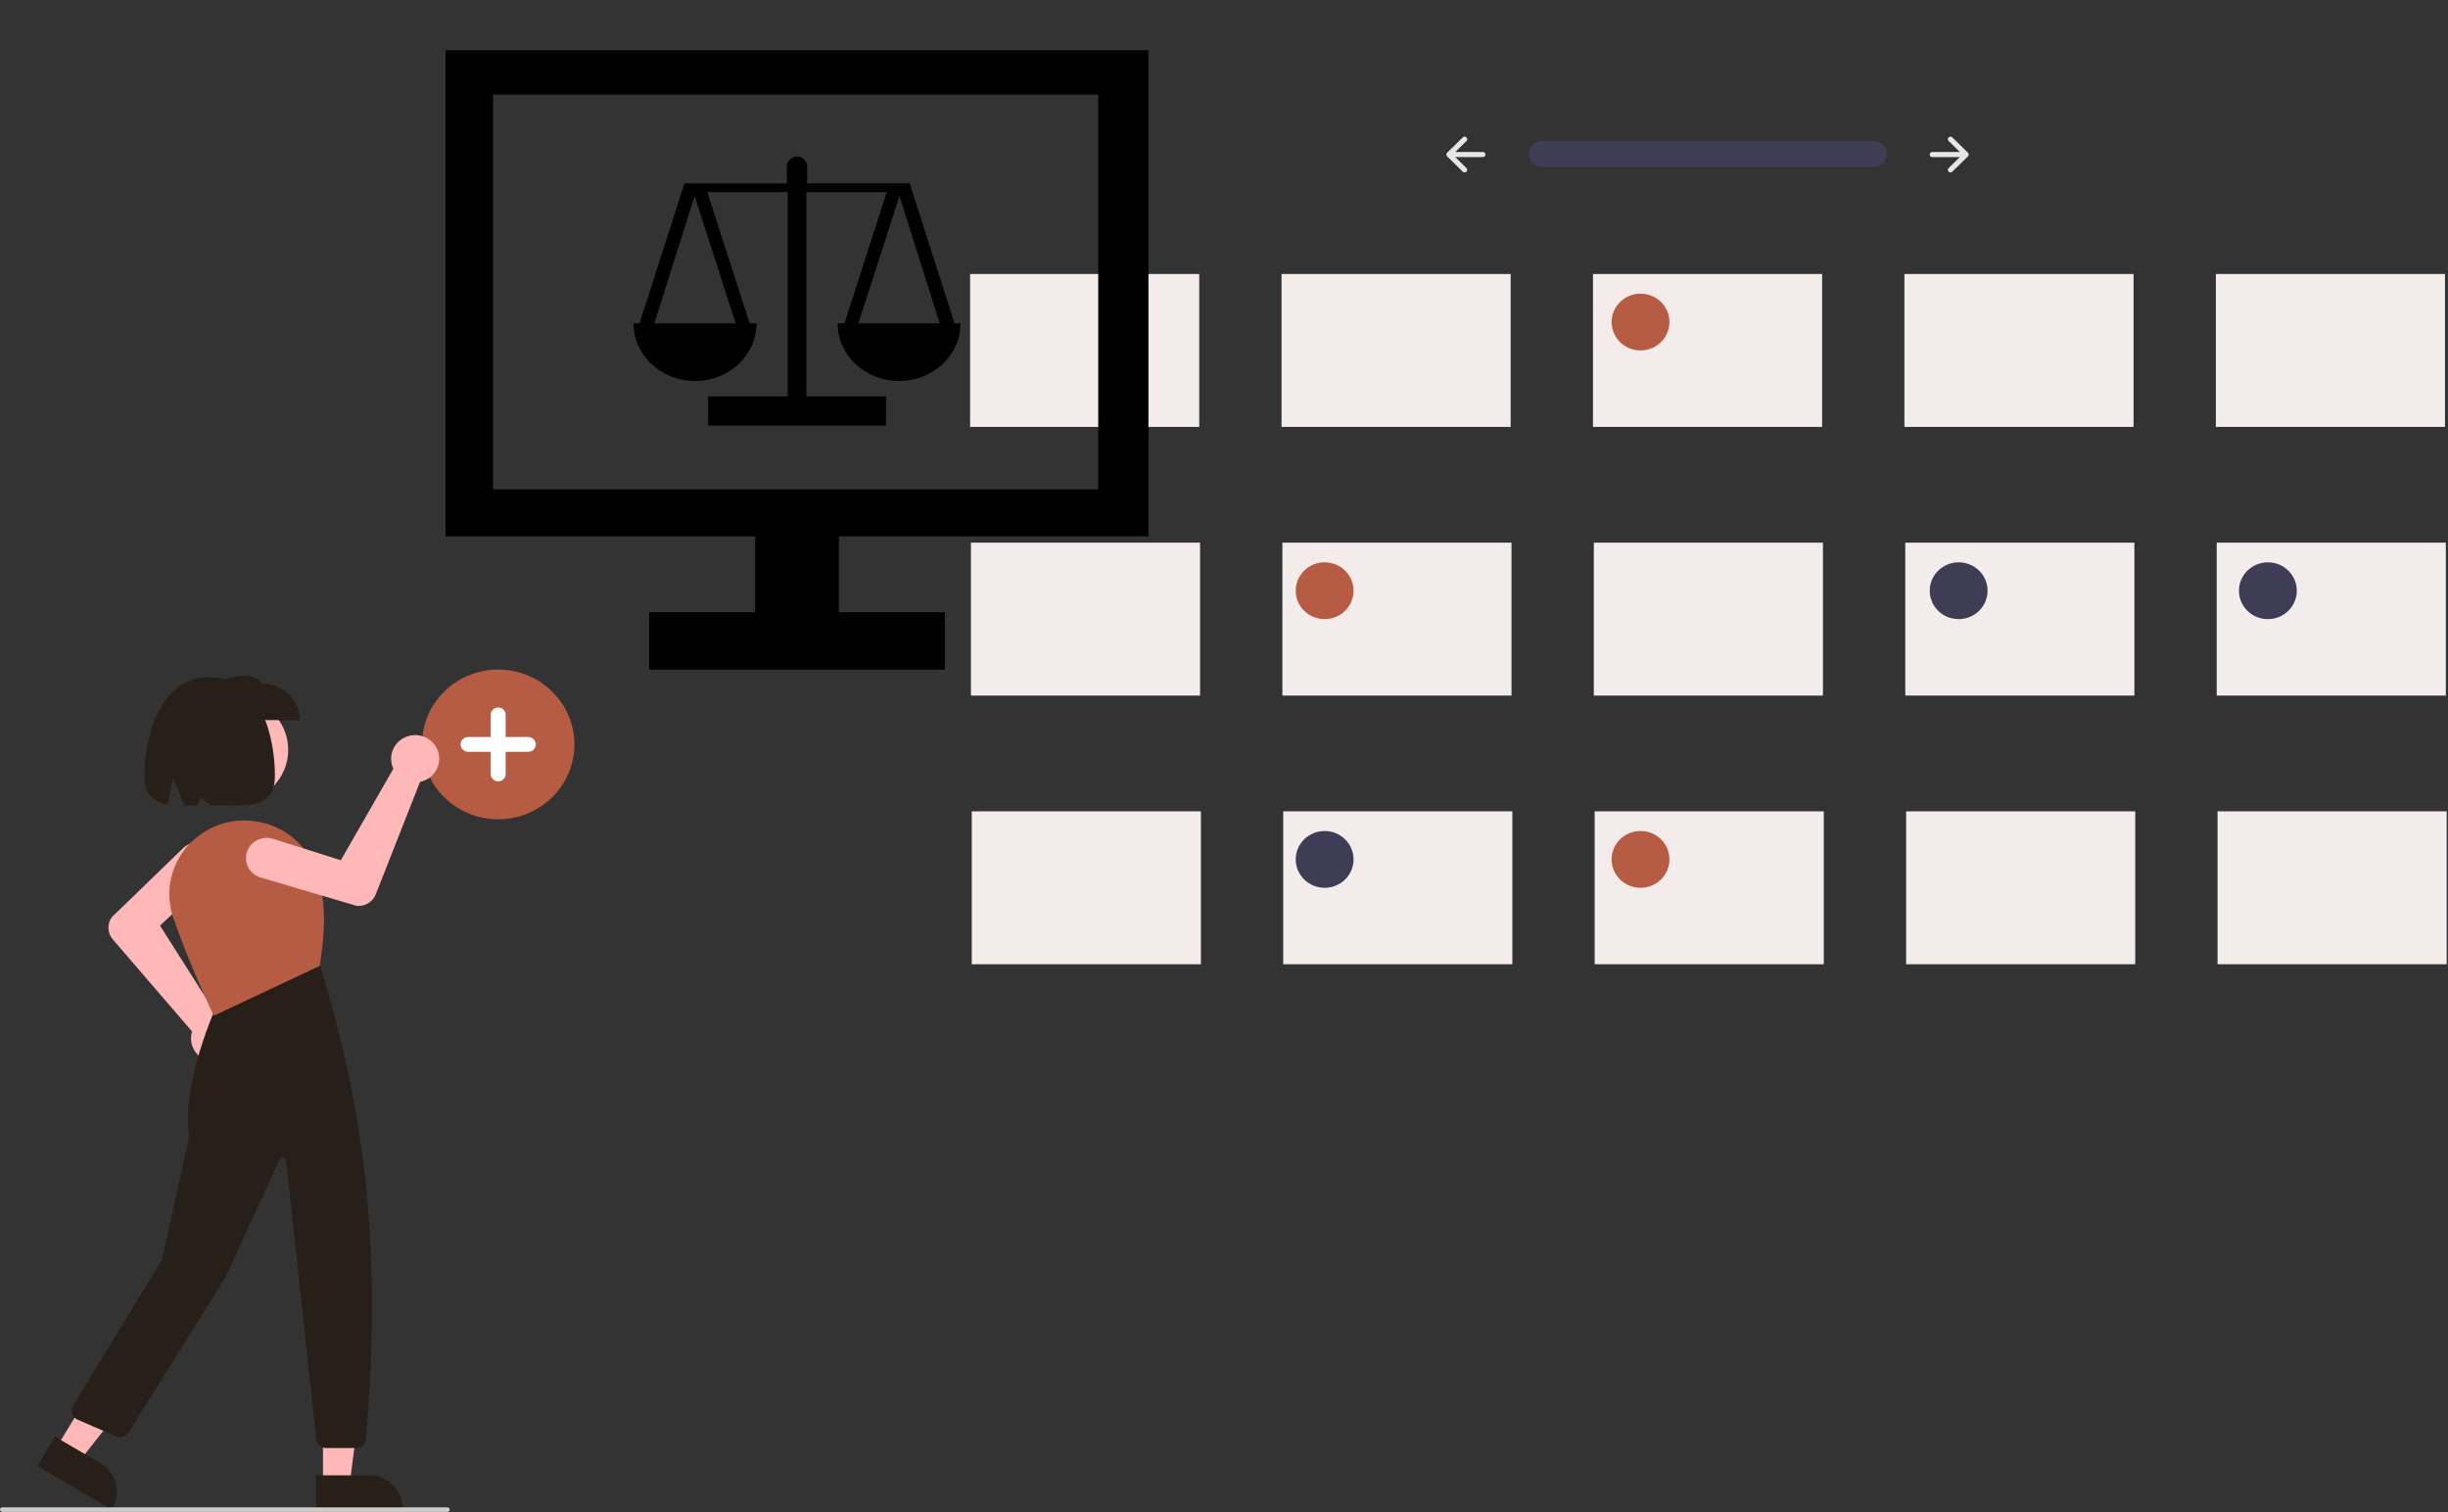 <svg width="1075" height="664" viewBox="0 0 1075 664" fill="none" xmlns="http://www.w3.org/2000/svg">
<rect x="0" y="0" width="1075" height="664" fill="#333333" stroke="none"/>
<path d="M218.768 359.745C212.146 359.745 205.673 357.817 200.167 354.205C194.661 350.593 190.37 345.459 187.836 339.452C185.302 333.446 184.639 326.836 185.93 320.459C187.222 314.083 190.411 308.225 195.093 303.628C199.776 299.031 205.741 295.9 212.236 294.632C218.731 293.363 225.463 294.014 231.58 296.502C237.698 298.99 242.927 303.204 246.606 308.61C250.285 314.015 252.248 320.371 252.248 326.873C252.248 335.591 248.721 343.952 242.442 350.117C236.163 356.282 227.647 359.745 218.768 359.745Z" fill="#B75C44"/>
<path d="M231.979 323.63H222.071V313.902C222.071 313.042 221.723 312.217 221.104 311.609C220.484 311.001 219.644 310.659 218.768 310.659C217.892 310.659 217.052 311.001 216.433 311.609C215.814 312.217 215.466 313.042 215.466 313.902V323.63H205.558C204.682 323.63 203.842 323.972 203.222 324.58C202.603 325.188 202.255 326.013 202.255 326.873C202.255 327.733 202.603 328.557 203.222 329.166C203.842 329.774 204.682 330.115 205.558 330.115H215.466V339.843C215.466 340.703 215.813 341.528 216.433 342.136C217.052 342.744 217.892 343.086 218.768 343.086C219.644 343.086 220.484 342.744 221.104 342.136C221.723 341.528 222.071 340.703 222.071 339.843V330.115H231.979C232.855 330.115 233.695 329.774 234.314 329.166C234.934 328.557 235.281 327.733 235.281 326.873C235.281 326.013 234.934 325.188 234.314 324.58C233.695 323.972 232.855 323.63 231.979 323.63Z" fill="white"/>
<path d="M102.98 352.427C116.007 352.427 126.568 342.058 126.568 329.268C126.568 316.477 116.007 306.109 102.98 306.109C89.953 306.109 79.393 316.477 79.393 329.268C79.393 342.058 89.953 352.427 102.98 352.427Z" fill="#FFB8B8"/>
<path d="M94.465 466.305C94.168 466.305 93.869 466.293 93.569 466.267C92.086 466.145 90.645 465.717 89.342 465.011C88.039 464.305 86.902 463.336 86.007 462.168C85.111 461 84.477 459.66 84.146 458.235C83.815 456.81 83.795 455.333 84.086 453.899C84.155 453.566 84.241 453.237 84.345 452.913L49.532 412.487C48.397 411.159 47.729 409.508 47.626 407.778C47.523 406.048 47.991 404.332 48.961 402.883L49.024 402.808L80.36 372.47C82.071 370.816 84.381 369.897 86.782 369.914C89.184 369.932 91.48 370.885 93.165 372.564C94.852 374.242 95.79 376.51 95.773 378.867C95.757 381.225 94.788 383.48 93.08 385.136C93.04 385.175 93.001 385.212 92.961 385.25L70.265 406.434L95.111 445.588C95.582 445.612 96.05 445.669 96.513 445.757C99.083 446.261 101.371 447.684 102.932 449.751C104.493 451.818 105.216 454.38 104.961 456.941C104.706 459.502 103.49 461.879 101.551 463.609C99.611 465.34 97.085 466.301 94.465 466.305Z" fill="#FFB8B8"/>
<path d="M141.83 651.587H153.605L159.206 606.998L141.828 606.999L141.83 651.587Z" fill="#FFB8B8"/>
<path d="M138.826 647.813L162.013 647.812C163.954 647.812 165.876 648.187 167.669 648.916C169.462 649.645 171.09 650.714 172.463 652.061C173.835 653.408 174.923 655.008 175.666 656.768C176.409 658.528 176.791 660.415 176.791 662.32V662.792L138.827 662.793L138.826 647.813Z" fill="#281F18"/>
<path d="M24.804 635.604L34.92 641.518L62.968 606.02L48.036 597.292L24.804 635.604Z" fill="#FFB8B8"/>
<path d="M24.19 630.853L44.113 642.499C47.48 644.468 49.914 647.669 50.877 651.399C51.841 655.129 51.255 659.082 49.251 662.388L49.005 662.793L16.385 643.724L24.19 630.853Z" fill="#281F18"/>
<path d="M156.382 635.838H143.198C142.13 635.84 141.1 635.453 140.306 634.752C139.513 634.051 139.012 633.086 138.901 632.044L125.609 509.372C125.575 509.063 125.439 508.774 125.222 508.548C125.004 508.323 124.717 508.174 124.405 508.125C124.092 508.076 123.772 508.129 123.494 508.276C123.215 508.423 122.994 508.656 122.863 508.939L98.885 561.07L56.433 629.036C55.883 629.907 55.033 630.555 54.036 630.861C53.04 631.167 51.965 631.11 51.008 630.701L34.049 623.375C33.488 623.133 32.986 622.776 32.577 622.329C32.167 621.881 31.858 621.354 31.672 620.78C31.486 620.207 31.426 619.602 31.496 619.004C31.566 618.407 31.765 617.831 32.079 617.314L71.105 553.156L83.073 499.1C79.309 475.657 95.447 440.805 95.61 440.455L95.69 440.285L140.142 423.226L140.365 423.494C157.895 479.978 168.577 540.764 160.69 631.951C160.593 633.008 160.098 633.993 159.301 634.712C158.505 635.43 157.464 635.832 156.382 635.838Z" fill="#281F18"/>
<path d="M93.899 445.997L93.692 445.569C93.593 445.365 83.709 424.897 76.09 403.021C74.625 398.79 74.072 394.307 74.464 389.856C74.856 385.404 76.186 381.082 78.368 377.161C80.579 373.2 83.604 369.733 87.251 366.979C90.898 364.226 95.088 362.246 99.555 361.165C107.31 359.34 115.474 360.311 122.561 363.901C129.647 367.492 135.185 373.462 138.164 380.725C144.207 395.564 142.281 411.403 140.469 423.859L140.432 424.108L140.201 424.217L93.899 445.997Z" fill="#B75C44"/>
<path d="M131.58 316.186H94.126V300.156C102.347 296.949 110.391 294.222 115.254 300.156C119.584 300.156 123.737 301.845 126.799 304.851C129.86 307.857 131.58 311.934 131.58 316.186Z" fill="#281F18"/>
<path d="M92.053 297.327C69.662 297.327 63.395 324.884 63.395 340.43C63.395 349.099 67.388 352.2 73.663 353.25L75.879 341.645L81.07 353.749C82.833 353.758 84.684 353.724 86.604 353.689L88.364 350.131L92.289 353.625C108.007 353.648 120.711 355.898 120.711 340.43C120.711 324.884 115.214 297.327 92.053 297.327Z" fill="#281F18"/>
<path d="M191.578 328.168C191.721 328.424 191.852 328.687 191.973 328.958C192.575 330.294 192.884 331.741 192.877 333.203C192.871 334.664 192.55 336.108 191.935 337.439C191.321 338.771 190.427 339.959 189.312 340.928C188.197 341.896 186.886 342.623 185.465 343.059C185.135 343.159 184.799 343.242 184.46 343.308L165.017 392.687C164.375 394.301 163.219 395.668 161.722 396.586C160.225 397.504 158.467 397.924 156.707 397.783L156.61 397.765L114.47 385.309C112.17 384.629 110.239 383.08 109.102 381.002C107.965 378.924 107.715 376.487 108.408 374.229C109.101 371.97 110.679 370.074 112.795 368.958C114.912 367.842 117.393 367.597 119.694 368.277C119.746 368.293 119.799 368.309 119.851 368.325L149.667 377.724L172.751 337.544C172.547 337.127 172.373 336.696 172.23 336.255C171.448 333.799 171.624 331.145 172.723 328.809C173.821 326.473 175.765 324.622 178.177 323.614C180.588 322.606 183.295 322.514 185.771 323.355C188.248 324.197 190.317 325.912 191.578 328.168Z" fill="#FFB8B8"/>
<path d="M196.465 663.88H1.018C0.748 663.88 0.489 663.774 0.298 663.587C0.107 663.399 0 663.145 0 662.88C0 662.615 0.107 662.361 0.298 662.173C0.489 661.986 0.748 661.881 1.018 661.881H196.465C196.735 661.881 196.994 661.986 197.185 662.173C197.376 662.361 197.483 662.615 197.483 662.88C197.483 663.145 197.376 663.399 197.185 663.587C196.994 663.774 196.735 663.88 196.465 663.88Z" fill="#CCCCCC"/>
<path d="M677.052 61.917C675.528 61.942 674.076 62.554 673.007 63.621C671.939 64.687 671.34 66.124 671.34 67.62C671.34 69.116 671.939 70.552 673.007 71.619C674.076 72.686 675.528 73.298 677.052 73.323H822.693C824.231 73.345 825.715 72.768 826.819 71.718C827.924 70.668 828.56 69.231 828.588 67.722C828.615 66.212 828.032 64.754 826.966 63.666C825.9 62.578 824.438 61.949 822.901 61.917L822.884 61.917C822.821 61.916 822.757 61.916 822.693 61.917H677.052Z" fill="#3F3D56"/>
<path d="M855.721 60.329C855.507 60.539 855.386 60.825 855.386 61.122C855.386 61.42 855.507 61.705 855.721 61.916L860.628 66.734H848.528C848.226 66.734 847.936 66.853 847.722 67.063C847.509 67.274 847.389 67.559 847.389 67.856C847.389 68.153 847.509 68.438 847.722 68.648C847.936 68.859 848.226 68.977 848.528 68.978H860.628L855.721 73.796C855.615 73.9 855.531 74.024 855.473 74.16C855.416 74.296 855.386 74.442 855.386 74.589C855.386 74.737 855.416 74.883 855.473 75.019C855.531 75.155 855.615 75.279 855.721 75.383C855.827 75.487 855.953 75.57 856.092 75.626C856.231 75.683 856.379 75.712 856.529 75.712C856.679 75.712 856.828 75.683 856.967 75.626C857.105 75.57 857.231 75.487 857.338 75.383L864.196 68.649C864.41 68.439 864.53 68.153 864.53 67.856C864.53 67.558 864.41 67.273 864.196 67.062L857.338 60.329C857.231 60.224 857.105 60.142 856.967 60.085C856.828 60.029 856.679 60 856.529 60C856.379 60 856.231 60.029 856.092 60.085C855.953 60.142 855.827 60.224 855.721 60.329Z" fill="#E6E6E6"/>
<path d="M643.962 60.329C644.176 60.539 644.296 60.825 644.296 61.122C644.296 61.42 644.176 61.705 643.962 61.916L639.055 66.734H651.155C651.305 66.733 651.454 66.761 651.593 66.818C651.732 66.874 651.859 66.956 651.965 67.06C652.072 67.164 652.156 67.288 652.214 67.424C652.272 67.561 652.302 67.707 652.302 67.855C652.302 68.002 652.273 68.148 652.215 68.285C652.158 68.421 652.073 68.545 651.967 68.65C651.861 68.754 651.734 68.837 651.596 68.893C651.457 68.949 651.308 68.978 651.157 68.978H639.055L643.962 73.796C644.068 73.9 644.152 74.024 644.209 74.16C644.267 74.296 644.296 74.442 644.296 74.589C644.296 74.737 644.267 74.883 644.209 75.019C644.152 75.155 644.068 75.279 643.962 75.383C643.856 75.487 643.73 75.57 643.591 75.626C643.452 75.683 643.304 75.712 643.153 75.712C643.003 75.712 642.855 75.683 642.716 75.626C642.577 75.57 642.451 75.487 642.345 75.383L635.487 68.649C635.273 68.439 635.152 68.153 635.152 67.856C635.152 67.558 635.273 67.273 635.487 67.062L642.345 60.329C642.56 60.118 642.85 60 643.153 60C643.457 60 643.747 60.118 643.962 60.329Z" fill="#E6E6E6"/>
<path d="M526.62 120.309H426V187.45H526.62V120.309Z" fill="#F3ECEB"/>
<path d="M663.386 120.309H562.766V187.45H663.386V120.309Z" fill="#F3ECEB"/>
<path d="M800.152 120.309H699.531V187.45H800.152V120.309Z" fill="#F3ECEB"/>
<path d="M936.917 120.309H836.297V187.45H936.917V120.309Z" fill="#F3ECEB"/>
<path d="M1073.68 120.309H973.062V187.45H1073.68V120.309Z" fill="#F3ECEB"/>
<path d="M526.99 238.285H426.369V305.426H526.99V238.285Z" fill="#F3ECEB"/>
<path d="M663.755 238.285H563.135V305.426H663.755V238.285Z" fill="#F3ECEB"/>
<path d="M800.521 238.285H699.9V305.426H800.521V238.285Z" fill="#F3ECEB"/>
<path d="M937.286 238.285H836.666V305.426H937.286V238.285Z" fill="#F3ECEB"/>
<path d="M1074.05 238.285H973.432V305.426H1074.05V238.285Z" fill="#F3ECEB"/>
<path d="M527.359 356.261H426.738V423.402H527.359V356.261Z" fill="#F3ECEB"/>
<path d="M664.124 356.261H563.504V423.402H664.124V356.261Z" fill="#F3ECEB"/>
<path d="M800.89 356.261H700.27V423.402H800.89V356.261Z" fill="#F3ECEB"/>
<path d="M937.656 356.261H837.035V423.402H937.656V356.261Z" fill="#F3ECEB"/>
<path d="M1074.42 356.261H973.801V423.402H1074.42V356.261Z" fill="#F3ECEB"/>
<path d="M720.415 153.88C727.428 153.88 733.114 148.297 733.114 141.411C733.114 134.524 727.428 128.942 720.415 128.942C713.401 128.942 707.715 134.524 707.715 141.411C707.715 148.297 713.401 153.88 720.415 153.88Z" fill="#B75C44"/>
<path d="M581.696 271.856C588.71 271.856 594.395 266.273 594.395 259.387C594.395 252.5 588.71 246.918 581.696 246.918C574.682 246.918 568.996 252.5 568.996 259.387C568.996 266.273 574.682 271.856 581.696 271.856Z" fill="#B75C44"/>
<path d="M720.415 389.832C727.428 389.832 733.114 384.249 733.114 377.363C733.114 370.476 727.428 364.894 720.415 364.894C713.401 364.894 707.715 370.476 707.715 377.363C707.715 384.249 713.401 389.832 720.415 389.832Z" fill="#B75C44"/>
<path d="M860.112 271.856C867.126 271.856 872.811 266.273 872.811 259.387C872.811 252.5 867.126 246.918 860.112 246.918C853.098 246.918 847.412 252.5 847.412 259.387C847.412 266.273 853.098 271.856 860.112 271.856Z" fill="#3F3D56"/>
<path d="M995.9 271.856C1002.91 271.856 1008.6 266.273 1008.6 259.387C1008.6 252.5 1002.91 246.918 995.9 246.918C988.886 246.918 983.2 252.5 983.2 259.387C983.2 266.273 988.886 271.856 995.9 271.856Z" fill="#3F3D56"/>
<path d="M581.696 389.832C588.71 389.832 594.395 384.249 594.395 377.363C594.395 370.476 588.71 364.894 581.696 364.894C574.682 364.894 568.996 370.476 568.996 377.363C568.996 384.249 574.682 389.832 581.696 389.832Z" fill="#3F3D56"/>
<g clip-path="url(#clip0_207_507)">
<path d="M504.321 235.534V22.039H195.689V235.534H331.634V268.821H285.094V294.073H414.915V268.821H368.376V235.534H504.321ZM216.51 41.552H482.275V214.873H216.51V41.552ZM419.169 141.995L399.459 80.501H354.473V72.871C354.473 70.807 352.27 68.684 350.005 68.684C347.802 68.684 345.537 70.749 345.537 72.871V80.558H300.551L280.842 141.995H280.414H278.21C278.21 155.934 290.268 167.292 305.202 167.292C320.136 167.292 332.194 155.991 332.194 141.995H329.623H329.194L310.588 84.344H345.905V174.06H310.955V186.91H315.422H350.005H384.586H389.054V174.06H354.105V84.344H389.422L370.814 141.995H370.386H367.815C367.815 155.934 379.872 167.292 394.807 167.292C409.741 167.292 421.798 155.991 421.798 141.995H419.595H419.169ZM323.074 141.995H287.33L305.018 86.065L323.074 141.995ZM376.935 141.995L394.992 86.066L412.68 141.995H376.935Z" fill="black"/>
</g>
<defs>
<clipPath id="clip0_207_507">
<rect width="313.53" height="293.843" fill="white" transform="translate(193)"/>
</clipPath>
</defs>
</svg>
